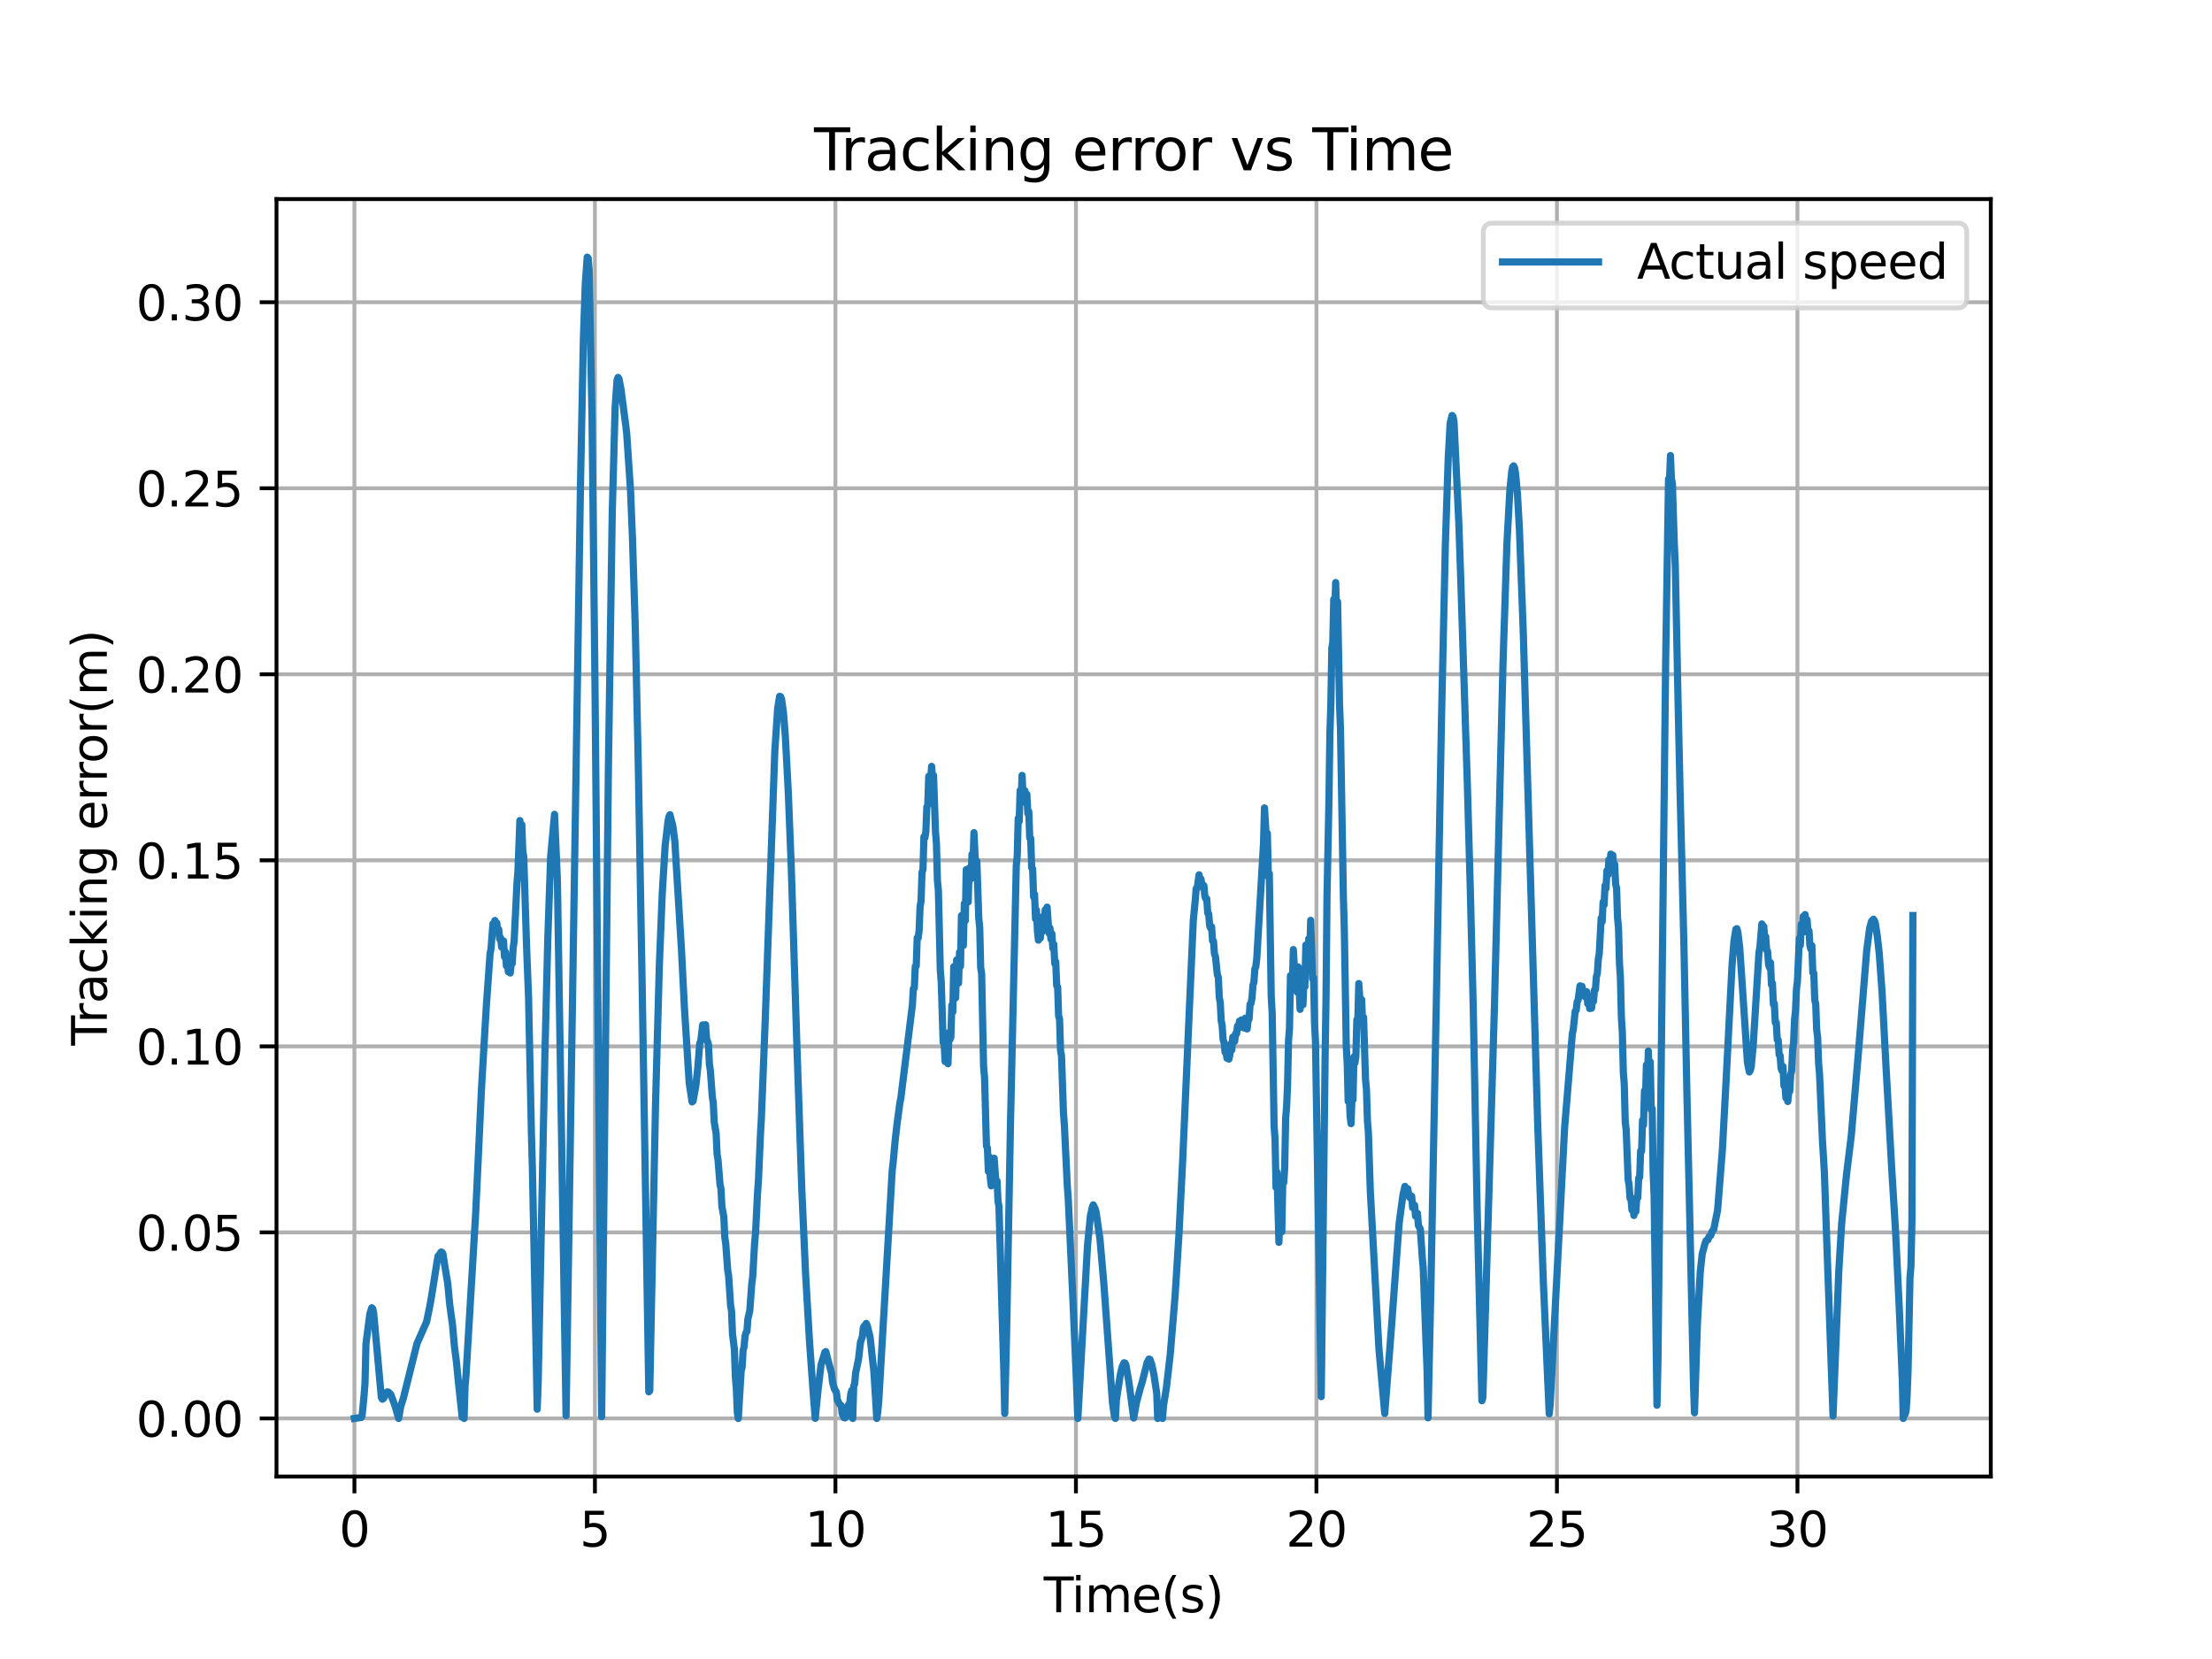 <?xml version="1.0" encoding="utf-8" standalone="no"?>
<!DOCTYPE svg PUBLIC "-//W3C//DTD SVG 1.1//EN"
  "http://www.w3.org/Graphics/SVG/1.1/DTD/svg11.dtd">
<svg xmlns:xlink="http://www.w3.org/1999/xlink" width="460.8pt" height="345.6pt" viewBox="0 0 460.8 345.6" xmlns="http://www.w3.org/2000/svg" version="1.1">
 <defs>
  <style type="text/css">*{stroke-linejoin: round; stroke-linecap: butt}</style>
 </defs>
 <g id="figure_1">
  <g id="patch_1">
   <path d="M 0 345.6 
L 460.8 345.6 
L 460.8 0 
L 0 0 
z
" style="fill: #ffffff"/>
  </g>
  <g id="axes_1">
   <g id="patch_2">
    <path d="M 57.6 307.584 
L 414.72 307.584 
L 414.72 41.472 
L 57.6 41.472 
z
" style="fill: #ffffff"/>
   </g>
   <g id="matplotlib.axis_1">
    <g id="xtick_1">
     <g id="line2d_1">
      <path d="M 73.833 307.584 
L 73.833 41.472 
" clip-path="url(#pf75ee07500)" style="fill: none; stroke: #b0b0b0; stroke-width: 0.8; stroke-linecap: square"/>
     </g>
     <g id="line2d_2">
      <defs>
       <path id="m821bf480bc" d="M 0 0 
L 0 3.5 
" style="stroke: #000000; stroke-width: 0.8"/>
      </defs>
      <g>
       <use xlink:href="#m821bf480bc" x="73.833" y="307.584" style="stroke: #000000; stroke-width: 0.8"/>
      </g>
     </g>
     <g id="text_1">
      <!-- 0 -->
      <g transform="translate(70.651 322.182) scale(0.1 -0.1)">
       <defs>
        <path id="DejaVuSans-30" d="M 2034 4250 
Q 1547 4250 1301 3770 
Q 1056 3291 1056 2328 
Q 1056 1369 1301 889 
Q 1547 409 2034 409 
Q 2525 409 2770 889 
Q 3016 1369 3016 2328 
Q 3016 3291 2770 3770 
Q 2525 4250 2034 4250 
z
M 2034 4750 
Q 2819 4750 3233 4129 
Q 3647 3509 3647 2328 
Q 3647 1150 3233 529 
Q 2819 -91 2034 -91 
Q 1250 -91 836 529 
Q 422 1150 422 2328 
Q 422 3509 836 4129 
Q 1250 4750 2034 4750 
z
" transform="scale(0.016)"/>
       </defs>
       <use xlink:href="#DejaVuSans-30"/>
      </g>
     </g>
    </g>
    <g id="xtick_2">
     <g id="line2d_3">
      <path d="M 123.934 307.584 
L 123.934 41.472 
" clip-path="url(#pf75ee07500)" style="fill: none; stroke: #b0b0b0; stroke-width: 0.8; stroke-linecap: square"/>
     </g>
     <g id="line2d_4">
      <g>
       <use xlink:href="#m821bf480bc" x="123.934" y="307.584" style="stroke: #000000; stroke-width: 0.8"/>
      </g>
     </g>
     <g id="text_2">
      <!-- 5 -->
      <g transform="translate(120.752 322.182) scale(0.1 -0.1)">
       <defs>
        <path id="DejaVuSans-35" d="M 691 4666 
L 3169 4666 
L 3169 4134 
L 1269 4134 
L 1269 2991 
Q 1406 3038 1543 3061 
Q 1681 3084 1819 3084 
Q 2600 3084 3056 2656 
Q 3513 2228 3513 1497 
Q 3513 744 3044 326 
Q 2575 -91 1722 -91 
Q 1428 -91 1123 -41 
Q 819 9 494 109 
L 494 744 
Q 775 591 1075 516 
Q 1375 441 1709 441 
Q 2250 441 2565 725 
Q 2881 1009 2881 1497 
Q 2881 1984 2565 2268 
Q 2250 2553 1709 2553 
Q 1456 2553 1204 2497 
Q 953 2441 691 2322 
L 691 4666 
z
" transform="scale(0.016)"/>
       </defs>
       <use xlink:href="#DejaVuSans-35"/>
      </g>
     </g>
    </g>
    <g id="xtick_3">
     <g id="line2d_5">
      <path d="M 174.035 307.584 
L 174.035 41.472 
" clip-path="url(#pf75ee07500)" style="fill: none; stroke: #b0b0b0; stroke-width: 0.8; stroke-linecap: square"/>
     </g>
     <g id="line2d_6">
      <g>
       <use xlink:href="#m821bf480bc" x="174.035" y="307.584" style="stroke: #000000; stroke-width: 0.8"/>
      </g>
     </g>
     <g id="text_3">
      <!-- 10 -->
      <g transform="translate(167.672 322.182) scale(0.1 -0.1)">
       <defs>
        <path id="DejaVuSans-31" d="M 794 531 
L 1825 531 
L 1825 4091 
L 703 3866 
L 703 4441 
L 1819 4666 
L 2450 4666 
L 2450 531 
L 3481 531 
L 3481 0 
L 794 0 
L 794 531 
z
" transform="scale(0.016)"/>
       </defs>
       <use xlink:href="#DejaVuSans-31"/>
       <use xlink:href="#DejaVuSans-30" x="63.623"/>
      </g>
     </g>
    </g>
    <g id="xtick_4">
     <g id="line2d_7">
      <path d="M 224.136 307.584 
L 224.136 41.472 
" clip-path="url(#pf75ee07500)" style="fill: none; stroke: #b0b0b0; stroke-width: 0.8; stroke-linecap: square"/>
     </g>
     <g id="line2d_8">
      <g>
       <use xlink:href="#m821bf480bc" x="224.136" y="307.584" style="stroke: #000000; stroke-width: 0.8"/>
      </g>
     </g>
     <g id="text_4">
      <!-- 15 -->
      <g transform="translate(217.773 322.182) scale(0.1 -0.1)">
       <use xlink:href="#DejaVuSans-31"/>
       <use xlink:href="#DejaVuSans-35" x="63.623"/>
      </g>
     </g>
    </g>
    <g id="xtick_5">
     <g id="line2d_9">
      <path d="M 274.237 307.584 
L 274.237 41.472 
" clip-path="url(#pf75ee07500)" style="fill: none; stroke: #b0b0b0; stroke-width: 0.8; stroke-linecap: square"/>
     </g>
     <g id="line2d_10">
      <g>
       <use xlink:href="#m821bf480bc" x="274.237" y="307.584" style="stroke: #000000; stroke-width: 0.8"/>
      </g>
     </g>
     <g id="text_5">
      <!-- 20 -->
      <g transform="translate(267.874 322.182) scale(0.1 -0.1)">
       <defs>
        <path id="DejaVuSans-32" d="M 1228 531 
L 3431 531 
L 3431 0 
L 469 0 
L 469 531 
Q 828 903 1448 1529 
Q 2069 2156 2228 2338 
Q 2531 2678 2651 2914 
Q 2772 3150 2772 3378 
Q 2772 3750 2511 3984 
Q 2250 4219 1831 4219 
Q 1534 4219 1204 4116 
Q 875 4013 500 3803 
L 500 4441 
Q 881 4594 1212 4672 
Q 1544 4750 1819 4750 
Q 2544 4750 2975 4387 
Q 3406 4025 3406 3419 
Q 3406 3131 3298 2873 
Q 3191 2616 2906 2266 
Q 2828 2175 2409 1742 
Q 1991 1309 1228 531 
z
" transform="scale(0.016)"/>
       </defs>
       <use xlink:href="#DejaVuSans-32"/>
       <use xlink:href="#DejaVuSans-30" x="63.623"/>
      </g>
     </g>
    </g>
    <g id="xtick_6">
     <g id="line2d_11">
      <path d="M 324.338 307.584 
L 324.338 41.472 
" clip-path="url(#pf75ee07500)" style="fill: none; stroke: #b0b0b0; stroke-width: 0.8; stroke-linecap: square"/>
     </g>
     <g id="line2d_12">
      <g>
       <use xlink:href="#m821bf480bc" x="324.338" y="307.584" style="stroke: #000000; stroke-width: 0.8"/>
      </g>
     </g>
     <g id="text_6">
      <!-- 25 -->
      <g transform="translate(317.975 322.182) scale(0.1 -0.1)">
       <use xlink:href="#DejaVuSans-32"/>
       <use xlink:href="#DejaVuSans-35" x="63.623"/>
      </g>
     </g>
    </g>
    <g id="xtick_7">
     <g id="line2d_13">
      <path d="M 374.439 307.584 
L 374.439 41.472 
" clip-path="url(#pf75ee07500)" style="fill: none; stroke: #b0b0b0; stroke-width: 0.8; stroke-linecap: square"/>
     </g>
     <g id="line2d_14">
      <g>
       <use xlink:href="#m821bf480bc" x="374.439" y="307.584" style="stroke: #000000; stroke-width: 0.8"/>
      </g>
     </g>
     <g id="text_7">
      <!-- 30 -->
      <g transform="translate(368.076 322.182) scale(0.1 -0.1)">
       <defs>
        <path id="DejaVuSans-33" d="M 2597 2516 
Q 3050 2419 3304 2112 
Q 3559 1806 3559 1356 
Q 3559 666 3084 287 
Q 2609 -91 1734 -91 
Q 1441 -91 1130 -33 
Q 819 25 488 141 
L 488 750 
Q 750 597 1062 519 
Q 1375 441 1716 441 
Q 2309 441 2620 675 
Q 2931 909 2931 1356 
Q 2931 1769 2642 2001 
Q 2353 2234 1838 2234 
L 1294 2234 
L 1294 2753 
L 1863 2753 
Q 2328 2753 2575 2939 
Q 2822 3125 2822 3475 
Q 2822 3834 2567 4026 
Q 2313 4219 1838 4219 
Q 1578 4219 1281 4162 
Q 984 4106 628 3988 
L 628 4550 
Q 988 4650 1302 4700 
Q 1616 4750 1894 4750 
Q 2613 4750 3031 4423 
Q 3450 4097 3450 3541 
Q 3450 3153 3228 2886 
Q 3006 2619 2597 2516 
z
" transform="scale(0.016)"/>
       </defs>
       <use xlink:href="#DejaVuSans-33"/>
       <use xlink:href="#DejaVuSans-30" x="63.623"/>
      </g>
     </g>
    </g>
    <g id="text_8">
     <!-- Time(s) -->
     <g transform="translate(217.42 335.861) scale(0.1 -0.1)">
      <defs>
       <path id="DejaVuSans-54" d="M -19 4666 
L 3928 4666 
L 3928 4134 
L 2272 4134 
L 2272 0 
L 1638 0 
L 1638 4134 
L -19 4134 
L -19 4666 
z
" transform="scale(0.016)"/>
       <path id="DejaVuSans-69" d="M 603 3500 
L 1178 3500 
L 1178 0 
L 603 0 
L 603 3500 
z
M 603 4863 
L 1178 4863 
L 1178 4134 
L 603 4134 
L 603 4863 
z
" transform="scale(0.016)"/>
       <path id="DejaVuSans-6d" d="M 3328 2828 
Q 3544 3216 3844 3400 
Q 4144 3584 4550 3584 
Q 5097 3584 5394 3201 
Q 5691 2819 5691 2113 
L 5691 0 
L 5113 0 
L 5113 2094 
Q 5113 2597 4934 2840 
Q 4756 3084 4391 3084 
Q 3944 3084 3684 2787 
Q 3425 2491 3425 1978 
L 3425 0 
L 2847 0 
L 2847 2094 
Q 2847 2600 2669 2842 
Q 2491 3084 2119 3084 
Q 1678 3084 1418 2786 
Q 1159 2488 1159 1978 
L 1159 0 
L 581 0 
L 581 3500 
L 1159 3500 
L 1159 2956 
Q 1356 3278 1631 3431 
Q 1906 3584 2284 3584 
Q 2666 3584 2933 3390 
Q 3200 3197 3328 2828 
z
" transform="scale(0.016)"/>
       <path id="DejaVuSans-65" d="M 3597 1894 
L 3597 1613 
L 953 1613 
Q 991 1019 1311 708 
Q 1631 397 2203 397 
Q 2534 397 2845 478 
Q 3156 559 3463 722 
L 3463 178 
Q 3153 47 2828 -22 
Q 2503 -91 2169 -91 
Q 1331 -91 842 396 
Q 353 884 353 1716 
Q 353 2575 817 3079 
Q 1281 3584 2069 3584 
Q 2775 3584 3186 3129 
Q 3597 2675 3597 1894 
z
M 3022 2063 
Q 3016 2534 2758 2815 
Q 2500 3097 2075 3097 
Q 1594 3097 1305 2825 
Q 1016 2553 972 2059 
L 3022 2063 
z
" transform="scale(0.016)"/>
       <path id="DejaVuSans-28" d="M 1984 4856 
Q 1566 4138 1362 3434 
Q 1159 2731 1159 2009 
Q 1159 1288 1364 580 
Q 1569 -128 1984 -844 
L 1484 -844 
Q 1016 -109 783 600 
Q 550 1309 550 2009 
Q 550 2706 781 3412 
Q 1013 4119 1484 4856 
L 1984 4856 
z
" transform="scale(0.016)"/>
       <path id="DejaVuSans-73" d="M 2834 3397 
L 2834 2853 
Q 2591 2978 2328 3040 
Q 2066 3103 1784 3103 
Q 1356 3103 1142 2972 
Q 928 2841 928 2578 
Q 928 2378 1081 2264 
Q 1234 2150 1697 2047 
L 1894 2003 
Q 2506 1872 2764 1633 
Q 3022 1394 3022 966 
Q 3022 478 2636 193 
Q 2250 -91 1575 -91 
Q 1294 -91 989 -36 
Q 684 19 347 128 
L 347 722 
Q 666 556 975 473 
Q 1284 391 1588 391 
Q 1994 391 2212 530 
Q 2431 669 2431 922 
Q 2431 1156 2273 1281 
Q 2116 1406 1581 1522 
L 1381 1569 
Q 847 1681 609 1914 
Q 372 2147 372 2553 
Q 372 3047 722 3315 
Q 1072 3584 1716 3584 
Q 2034 3584 2315 3537 
Q 2597 3491 2834 3397 
z
" transform="scale(0.016)"/>
       <path id="DejaVuSans-29" d="M 513 4856 
L 1013 4856 
Q 1481 4119 1714 3412 
Q 1947 2706 1947 2009 
Q 1947 1309 1714 600 
Q 1481 -109 1013 -844 
L 513 -844 
Q 928 -128 1133 580 
Q 1338 1288 1338 2009 
Q 1338 2731 1133 3434 
Q 928 4138 513 4856 
z
" transform="scale(0.016)"/>
      </defs>
      <use xlink:href="#DejaVuSans-54"/>
      <use xlink:href="#DejaVuSans-69" x="57.959"/>
      <use xlink:href="#DejaVuSans-6d" x="85.742"/>
      <use xlink:href="#DejaVuSans-65" x="183.154"/>
      <use xlink:href="#DejaVuSans-28" x="244.678"/>
      <use xlink:href="#DejaVuSans-73" x="283.691"/>
      <use xlink:href="#DejaVuSans-29" x="335.791"/>
     </g>
    </g>
   </g>
   <g id="matplotlib.axis_2">
    <g id="ytick_1">
     <g id="line2d_15">
      <path d="M 57.6 295.488 
L 414.72 295.488 
" clip-path="url(#pf75ee07500)" style="fill: none; stroke: #b0b0b0; stroke-width: 0.8; stroke-linecap: square"/>
     </g>
     <g id="line2d_16">
      <defs>
       <path id="m51f15d7345" d="M 0 0 
L -3.5 0 
" style="stroke: #000000; stroke-width: 0.8"/>
      </defs>
      <g>
       <use xlink:href="#m51f15d7345" x="57.6" y="295.488" style="stroke: #000000; stroke-width: 0.8"/>
      </g>
     </g>
     <g id="text_9">
      <!-- 0.00 -->
      <g transform="translate(28.334 299.287) scale(0.1 -0.1)">
       <defs>
        <path id="DejaVuSans-2e" d="M 684 794 
L 1344 794 
L 1344 0 
L 684 0 
L 684 794 
z
" transform="scale(0.016)"/>
       </defs>
       <use xlink:href="#DejaVuSans-30"/>
       <use xlink:href="#DejaVuSans-2e" x="63.623"/>
       <use xlink:href="#DejaVuSans-30" x="95.41"/>
       <use xlink:href="#DejaVuSans-30" x="159.033"/>
      </g>
     </g>
    </g>
    <g id="ytick_2">
     <g id="line2d_17">
      <path d="M 57.6 256.732 
L 414.72 256.732 
" clip-path="url(#pf75ee07500)" style="fill: none; stroke: #b0b0b0; stroke-width: 0.8; stroke-linecap: square"/>
     </g>
     <g id="line2d_18">
      <g>
       <use xlink:href="#m51f15d7345" x="57.6" y="256.732" style="stroke: #000000; stroke-width: 0.8"/>
      </g>
     </g>
     <g id="text_10">
      <!-- 0.05 -->
      <g transform="translate(28.334 260.532) scale(0.1 -0.1)">
       <use xlink:href="#DejaVuSans-30"/>
       <use xlink:href="#DejaVuSans-2e" x="63.623"/>
       <use xlink:href="#DejaVuSans-30" x="95.41"/>
       <use xlink:href="#DejaVuSans-35" x="159.033"/>
      </g>
     </g>
    </g>
    <g id="ytick_3">
     <g id="line2d_19">
      <path d="M 57.6 217.977 
L 414.72 217.977 
" clip-path="url(#pf75ee07500)" style="fill: none; stroke: #b0b0b0; stroke-width: 0.8; stroke-linecap: square"/>
     </g>
     <g id="line2d_20">
      <g>
       <use xlink:href="#m51f15d7345" x="57.6" y="217.977" style="stroke: #000000; stroke-width: 0.8"/>
      </g>
     </g>
     <g id="text_11">
      <!-- 0.10 -->
      <g transform="translate(28.334 221.776) scale(0.1 -0.1)">
       <use xlink:href="#DejaVuSans-30"/>
       <use xlink:href="#DejaVuSans-2e" x="63.623"/>
       <use xlink:href="#DejaVuSans-31" x="95.41"/>
       <use xlink:href="#DejaVuSans-30" x="159.033"/>
      </g>
     </g>
    </g>
    <g id="ytick_4">
     <g id="line2d_21">
      <path d="M 57.6 179.221 
L 414.72 179.221 
" clip-path="url(#pf75ee07500)" style="fill: none; stroke: #b0b0b0; stroke-width: 0.8; stroke-linecap: square"/>
     </g>
     <g id="line2d_22">
      <g>
       <use xlink:href="#m51f15d7345" x="57.6" y="179.221" style="stroke: #000000; stroke-width: 0.8"/>
      </g>
     </g>
     <g id="text_12">
      <!-- 0.15 -->
      <g transform="translate(28.334 183.02) scale(0.1 -0.1)">
       <use xlink:href="#DejaVuSans-30"/>
       <use xlink:href="#DejaVuSans-2e" x="63.623"/>
       <use xlink:href="#DejaVuSans-31" x="95.41"/>
       <use xlink:href="#DejaVuSans-35" x="159.033"/>
      </g>
     </g>
    </g>
    <g id="ytick_5">
     <g id="line2d_23">
      <path d="M 57.6 140.465 
L 414.72 140.465 
" clip-path="url(#pf75ee07500)" style="fill: none; stroke: #b0b0b0; stroke-width: 0.8; stroke-linecap: square"/>
     </g>
     <g id="line2d_24">
      <g>
       <use xlink:href="#m51f15d7345" x="57.6" y="140.465" style="stroke: #000000; stroke-width: 0.8"/>
      </g>
     </g>
     <g id="text_13">
      <!-- 0.20 -->
      <g transform="translate(28.334 144.264) scale(0.1 -0.1)">
       <use xlink:href="#DejaVuSans-30"/>
       <use xlink:href="#DejaVuSans-2e" x="63.623"/>
       <use xlink:href="#DejaVuSans-32" x="95.41"/>
       <use xlink:href="#DejaVuSans-30" x="159.033"/>
      </g>
     </g>
    </g>
    <g id="ytick_6">
     <g id="line2d_25">
      <path d="M 57.6 101.71 
L 414.72 101.71 
" clip-path="url(#pf75ee07500)" style="fill: none; stroke: #b0b0b0; stroke-width: 0.8; stroke-linecap: square"/>
     </g>
     <g id="line2d_26">
      <g>
       <use xlink:href="#m51f15d7345" x="57.6" y="101.71" style="stroke: #000000; stroke-width: 0.8"/>
      </g>
     </g>
     <g id="text_14">
      <!-- 0.25 -->
      <g transform="translate(28.334 105.509) scale(0.1 -0.1)">
       <use xlink:href="#DejaVuSans-30"/>
       <use xlink:href="#DejaVuSans-2e" x="63.623"/>
       <use xlink:href="#DejaVuSans-32" x="95.41"/>
       <use xlink:href="#DejaVuSans-35" x="159.033"/>
      </g>
     </g>
    </g>
    <g id="ytick_7">
     <g id="line2d_27">
      <path d="M 57.6 62.954 
L 414.72 62.954 
" clip-path="url(#pf75ee07500)" style="fill: none; stroke: #b0b0b0; stroke-width: 0.8; stroke-linecap: square"/>
     </g>
     <g id="line2d_28">
      <g>
       <use xlink:href="#m51f15d7345" x="57.6" y="62.954" style="stroke: #000000; stroke-width: 0.8"/>
      </g>
     </g>
     <g id="text_15">
      <!-- 0.30 -->
      <g transform="translate(28.334 66.753) scale(0.1 -0.1)">
       <use xlink:href="#DejaVuSans-30"/>
       <use xlink:href="#DejaVuSans-2e" x="63.623"/>
       <use xlink:href="#DejaVuSans-33" x="95.41"/>
       <use xlink:href="#DejaVuSans-30" x="159.033"/>
      </g>
     </g>
    </g>
    <g id="text_16">
     <!-- Tracking error(m) -->
     <g transform="translate(22.255 217.804) rotate(-90) scale(0.1 -0.1)">
      <defs>
       <path id="DejaVuSans-72" d="M 2631 2963 
Q 2534 3019 2420 3045 
Q 2306 3072 2169 3072 
Q 1681 3072 1420 2755 
Q 1159 2438 1159 1844 
L 1159 0 
L 581 0 
L 581 3500 
L 1159 3500 
L 1159 2956 
Q 1341 3275 1631 3429 
Q 1922 3584 2338 3584 
Q 2397 3584 2469 3576 
Q 2541 3569 2628 3553 
L 2631 2963 
z
" transform="scale(0.016)"/>
       <path id="DejaVuSans-61" d="M 2194 1759 
Q 1497 1759 1228 1600 
Q 959 1441 959 1056 
Q 959 750 1161 570 
Q 1363 391 1709 391 
Q 2188 391 2477 730 
Q 2766 1069 2766 1631 
L 2766 1759 
L 2194 1759 
z
M 3341 1997 
L 3341 0 
L 2766 0 
L 2766 531 
Q 2569 213 2275 61 
Q 1981 -91 1556 -91 
Q 1019 -91 701 211 
Q 384 513 384 1019 
Q 384 1609 779 1909 
Q 1175 2209 1959 2209 
L 2766 2209 
L 2766 2266 
Q 2766 2663 2505 2880 
Q 2244 3097 1772 3097 
Q 1472 3097 1187 3025 
Q 903 2953 641 2809 
L 641 3341 
Q 956 3463 1253 3523 
Q 1550 3584 1831 3584 
Q 2591 3584 2966 3190 
Q 3341 2797 3341 1997 
z
" transform="scale(0.016)"/>
       <path id="DejaVuSans-63" d="M 3122 3366 
L 3122 2828 
Q 2878 2963 2633 3030 
Q 2388 3097 2138 3097 
Q 1578 3097 1268 2742 
Q 959 2388 959 1747 
Q 959 1106 1268 751 
Q 1578 397 2138 397 
Q 2388 397 2633 464 
Q 2878 531 3122 666 
L 3122 134 
Q 2881 22 2623 -34 
Q 2366 -91 2075 -91 
Q 1284 -91 818 406 
Q 353 903 353 1747 
Q 353 2603 823 3093 
Q 1294 3584 2113 3584 
Q 2378 3584 2631 3529 
Q 2884 3475 3122 3366 
z
" transform="scale(0.016)"/>
       <path id="DejaVuSans-6b" d="M 581 4863 
L 1159 4863 
L 1159 1991 
L 2875 3500 
L 3609 3500 
L 1753 1863 
L 3688 0 
L 2938 0 
L 1159 1709 
L 1159 0 
L 581 0 
L 581 4863 
z
" transform="scale(0.016)"/>
       <path id="DejaVuSans-6e" d="M 3513 2113 
L 3513 0 
L 2938 0 
L 2938 2094 
Q 2938 2591 2744 2837 
Q 2550 3084 2163 3084 
Q 1697 3084 1428 2787 
Q 1159 2491 1159 1978 
L 1159 0 
L 581 0 
L 581 3500 
L 1159 3500 
L 1159 2956 
Q 1366 3272 1645 3428 
Q 1925 3584 2291 3584 
Q 2894 3584 3203 3211 
Q 3513 2838 3513 2113 
z
" transform="scale(0.016)"/>
       <path id="DejaVuSans-67" d="M 2906 1791 
Q 2906 2416 2648 2759 
Q 2391 3103 1925 3103 
Q 1463 3103 1205 2759 
Q 947 2416 947 1791 
Q 947 1169 1205 825 
Q 1463 481 1925 481 
Q 2391 481 2648 825 
Q 2906 1169 2906 1791 
z
M 3481 434 
Q 3481 -459 3084 -895 
Q 2688 -1331 1869 -1331 
Q 1566 -1331 1297 -1286 
Q 1028 -1241 775 -1147 
L 775 -588 
Q 1028 -725 1275 -790 
Q 1522 -856 1778 -856 
Q 2344 -856 2625 -561 
Q 2906 -266 2906 331 
L 2906 616 
Q 2728 306 2450 153 
Q 2172 0 1784 0 
Q 1141 0 747 490 
Q 353 981 353 1791 
Q 353 2603 747 3093 
Q 1141 3584 1784 3584 
Q 2172 3584 2450 3431 
Q 2728 3278 2906 2969 
L 2906 3500 
L 3481 3500 
L 3481 434 
z
" transform="scale(0.016)"/>
       <path id="DejaVuSans-20" transform="scale(0.016)"/>
       <path id="DejaVuSans-6f" d="M 1959 3097 
Q 1497 3097 1228 2736 
Q 959 2375 959 1747 
Q 959 1119 1226 758 
Q 1494 397 1959 397 
Q 2419 397 2687 759 
Q 2956 1122 2956 1747 
Q 2956 2369 2687 2733 
Q 2419 3097 1959 3097 
z
M 1959 3584 
Q 2709 3584 3137 3096 
Q 3566 2609 3566 1747 
Q 3566 888 3137 398 
Q 2709 -91 1959 -91 
Q 1206 -91 779 398 
Q 353 888 353 1747 
Q 353 2609 779 3096 
Q 1206 3584 1959 3584 
z
" transform="scale(0.016)"/>
      </defs>
      <use xlink:href="#DejaVuSans-54"/>
      <use xlink:href="#DejaVuSans-72" x="46.334"/>
      <use xlink:href="#DejaVuSans-61" x="87.447"/>
      <use xlink:href="#DejaVuSans-63" x="148.727"/>
      <use xlink:href="#DejaVuSans-6b" x="203.707"/>
      <use xlink:href="#DejaVuSans-69" x="261.617"/>
      <use xlink:href="#DejaVuSans-6e" x="289.4"/>
      <use xlink:href="#DejaVuSans-67" x="352.779"/>
      <use xlink:href="#DejaVuSans-20" x="416.256"/>
      <use xlink:href="#DejaVuSans-65" x="448.043"/>
      <use xlink:href="#DejaVuSans-72" x="509.566"/>
      <use xlink:href="#DejaVuSans-72" x="548.93"/>
      <use xlink:href="#DejaVuSans-6f" x="587.793"/>
      <use xlink:href="#DejaVuSans-72" x="648.975"/>
      <use xlink:href="#DejaVuSans-28" x="690.088"/>
      <use xlink:href="#DejaVuSans-6d" x="729.102"/>
      <use xlink:href="#DejaVuSans-29" x="826.514"/>
     </g>
    </g>
   </g>
   <g id="line2d_29">
    <path d="M 73.833 295.488 
L 74.434 295.39 
L 74.434 295.39 
L 75.236 295.296 
L 75.236 295.296 
L 75.436 294.868 
L 75.436 294.868 
L 75.837 290.753 
L 75.837 290.753 
L 76.037 288.14 
L 76.037 288.14 
L 76.238 279.939 
L 76.238 279.939 
L 77.039 273.739 
L 77.039 273.739 
L 77.44 272.438 
L 77.44 272.438 
L 77.64 272.608 
L 77.64 272.608 
L 77.841 273.515 
L 77.841 273.515 
L 79.444 291.139 
L 79.444 291.139 
L 79.644 291.48 
L 79.845 291.369 
L 79.845 291.369 
L 80.045 291.064 
L 80.045 291.064 
L 80.246 290.304 
L 80.246 290.304 
L 80.646 289.969 
L 80.646 289.969 
L 80.847 289.972 
L 81.248 290.31 
L 81.248 290.31 
L 81.448 290.592 
L 81.448 290.592 
L 82.25 292.74 
L 82.25 292.74 
L 83.051 295.488 
L 83.051 295.488 
L 83.452 293.119 
L 83.452 293.119 
L 84.053 291.171 
L 84.053 291.171 
L 86.859 279.905 
L 86.859 279.905 
L 87.26 278.989 
L 87.26 278.989 
L 88.863 275.367 
L 88.863 275.367 
L 89.464 272.468 
L 89.464 272.468 
L 89.865 270.278 
L 89.865 270.278 
L 91.067 262.688 
L 91.067 262.688 
L 91.268 261.644 
L 91.268 261.644 
L 91.468 261.467 
L 91.468 261.467 
L 91.869 260.829 
L 91.869 260.829 
L 92.069 260.86 
L 92.069 260.86 
L 92.27 261.158 
L 92.27 261.158 
L 92.671 263.787 
L 92.671 263.787 
L 93.272 267.357 
L 93.272 267.357 
L 93.673 271.644 
L 93.673 271.644 
L 94.274 276.059 
L 94.274 276.059 
L 94.675 280.571 
L 94.675 280.571 
L 95.076 283.631 
L 95.076 283.631 
L 95.476 287.764 
L 95.476 287.764 
L 96.278 295.219 
L 96.278 295.219 
L 96.478 293.047 
L 96.478 293.047 
L 96.679 295.488 
L 96.679 295.488 
L 96.879 288.704 
L 96.879 288.704 
L 97.08 286.548 
L 97.08 286.548 
L 97.48 279.745 
L 97.48 279.745 
L 97.881 273.026 
L 97.881 273.026 
L 99.084 252.878 
L 99.084 252.878 
L 99.685 240.094 
L 99.685 240.094 
L 100.286 227.09 
L 100.286 227.09 
L 101.288 209.922 
L 101.288 209.922 
L 102.09 198.64 
L 102.09 198.64 
L 102.29 197.653 
L 102.29 197.653 
L 102.691 192.419 
L 102.691 192.419 
L 102.891 193.804 
L 102.891 193.804 
L 103.092 191.755 
L 103.092 191.755 
L 103.292 193.497 
L 103.292 193.497 
L 103.493 192.277 
L 103.493 192.277 
L 103.693 194.262 
L 103.693 194.262 
L 103.893 193.607 
L 103.893 193.607 
L 104.094 195.633 
L 104.094 195.633 
L 104.294 195.387 
L 104.294 195.387 
L 104.495 197.309 
L 104.495 197.309 
L 104.695 197.318 
L 104.695 197.318 
L 104.895 196.017 
L 104.895 196.017 
L 105.096 199.333 
L 105.096 199.333 
L 105.296 198.337 
L 105.296 198.337 
L 105.497 201.241 
L 105.497 201.241 
L 105.697 200.175 
L 105.697 200.175 
L 105.897 202.464 
L 105.897 202.464 
L 106.098 201.221 
L 106.098 201.221 
L 106.298 202.695 
L 106.298 202.695 
L 106.499 200.67 
L 106.499 200.67 
L 106.699 200.738 
L 106.699 200.738 
L 106.899 197.48 
L 106.899 197.48 
L 107.1 196.112 
L 107.1 196.112 
L 107.701 183.904 
L 107.701 183.904 
L 107.901 181.447 
L 107.901 181.447 
L 108.302 170.94 
L 108.302 170.94 
L 108.503 174.228 
L 108.503 174.228 
L 108.703 171.781 
L 108.703 171.781 
L 108.903 177.234 
L 109.104 178.453 
L 109.104 178.453 
L 109.705 197.423 
L 109.705 197.423 
L 110.106 207.736 
L 110.106 207.736 
L 110.707 236.224 
L 110.707 236.224 
L 110.907 243.375 
L 110.907 243.375 
L 111.709 282.734 
L 111.709 282.734 
L 111.909 293.564 
L 111.909 293.564 
L 112.11 288.107 
L 112.11 288.107 
L 113.513 219.63 
L 113.513 219.63 
L 114.114 195.629 
L 114.114 195.629 
L 114.515 184.103 
L 114.515 184.103 
L 114.715 178.447 
L 114.715 178.447 
L 115.517 169.644 
L 115.517 169.644 
L 115.918 178.762 
L 115.918 178.762 
L 116.118 183.603 
L 116.118 183.603 
L 117.922 294.904 
L 117.922 294.904 
L 120.928 100.744 
L 120.928 100.744 
L 121.529 70.724 
L 121.529 70.724 
L 121.93 59.056 
L 121.93 59.056 
L 122.331 53.568 
L 122.331 53.568 
L 122.531 53.785 
L 122.531 53.785 
L 122.731 56.297 
L 122.731 56.297 
L 123.333 87.299 
L 123.333 87.299 
L 123.934 141.367 
L 123.934 141.367 
L 125.337 295.112 
L 125.337 295.112 
L 126.739 160.131 
L 126.739 160.131 
L 127.541 106.879 
L 127.541 106.879 
L 128.142 84.817 
L 128.142 84.817 
L 128.543 79.179 
L 128.543 79.179 
L 128.743 78.628 
L 128.743 78.628 
L 128.944 78.883 
L 128.944 78.883 
L 129.345 80.964 
L 129.345 80.964 
L 130.347 88.532 
L 130.347 88.532 
L 130.547 90.231 
L 131.349 102.123 
L 131.349 102.123 
L 131.749 111.958 
L 131.749 111.958 
L 132.351 131.031 
L 132.351 131.031 
L 132.952 158.632 
L 132.952 158.632 
L 133.754 204.079 
L 133.754 204.079 
L 135.156 289.944 
L 135.156 289.944 
L 135.357 289.71 
L 136.559 230.012 
L 136.559 230.012 
L 137.361 200.848 
L 137.361 200.848 
L 137.962 186.051 
L 137.962 186.051 
L 138.563 176.169 
L 138.563 176.169 
L 139.164 171.064 
L 139.164 171.064 
L 139.365 170.113 
L 139.365 170.113 
L 139.565 169.716 
L 140.166 172.104 
L 140.166 172.104 
L 140.567 175.133 
L 140.567 175.133 
L 141.97 197.945 
L 141.97 197.945 
L 142.571 209.823 
L 142.571 209.823 
L 143.573 225.623 
L 143.573 225.623 
L 143.974 228.229 
L 143.974 228.229 
L 144.175 229.552 
L 144.175 229.552 
L 144.375 229.397 
L 144.375 229.397 
L 144.976 226.041 
L 144.976 226.041 
L 145.377 222.254 
L 145.377 222.254 
L 145.778 217.292 
L 145.778 217.292 
L 145.978 216.885 
L 145.978 216.885 
L 146.379 213.505 
L 146.379 213.505 
L 146.579 214.453 
L 146.579 214.453 
L 146.98 213.459 
L 146.98 213.459 
L 147.181 216.337 
L 147.181 216.337 
L 147.581 217.531 
L 147.581 217.531 
L 147.782 221.747 
L 147.782 221.747 
L 147.982 223.011 
L 147.982 223.011 
L 148.383 228.486 
L 148.383 228.486 
L 148.583 229.664 
L 148.583 229.664 
L 148.784 233.745 
L 148.784 233.745 
L 149.185 236.14 
L 149.185 236.14 
L 149.385 240.487 
L 149.385 240.487 
L 149.585 241.686 
L 149.585 241.686 
L 149.986 246.731 
L 149.986 246.731 
L 150.187 247.598 
L 150.387 251.366 
L 150.387 251.366 
L 150.788 253.487 
L 150.788 253.487 
L 150.988 257.773 
L 150.988 257.773 
L 151.189 259.086 
L 151.189 259.086 
L 151.589 264.556 
L 151.589 264.556 
L 151.79 265.836 
L 151.79 265.836 
L 152.191 271.88 
L 152.191 271.88 
L 152.391 273.09 
L 152.391 273.09 
L 152.592 277.877 
L 152.592 277.877 
L 152.992 281.148 
L 152.992 281.148 
L 153.193 286.907 
L 153.193 286.907 
L 153.393 289.284 
L 153.393 289.284 
L 153.594 294.175 
L 153.594 294.175 
L 153.794 295.488 
L 153.794 295.488 
L 154.395 285.619 
L 154.395 285.619 
L 154.596 284.778 
L 154.596 284.778 
L 154.796 281.376 
L 154.796 281.376 
L 154.996 280.607 
L 154.996 280.607 
L 155.197 278.4 
L 155.197 278.4 
L 155.397 277.608 
L 155.598 277.352 
L 155.598 277.352 
L 155.798 274.751 
L 155.798 274.751 
L 156.199 273.003 
L 156.199 273.003 
L 156.6 267.489 
L 156.6 267.489 
L 156.8 265.991 
L 156.8 265.991 
L 157.201 258.926 
L 157.201 258.926 
L 157.401 256.733 
L 157.401 256.733 
L 157.802 248.626 
L 157.802 248.626 
L 158.002 245.837 
L 158.002 245.837 
L 158.403 236.615 
L 158.403 236.615 
L 158.604 233.042 
L 158.604 233.042 
L 159.405 212.619 
L 159.405 212.619 
L 160.207 190.105 
L 160.207 190.105 
L 161.409 156.45 
L 161.409 156.45 
L 162.011 147.47 
L 162.011 147.47 
L 162.411 145.059 
L 162.411 145.059 
L 162.612 145.121 
L 162.612 145.121 
L 162.812 145.637 
L 162.812 145.637 
L 163.213 148.5 
L 163.213 148.5 
L 163.614 153.642 
L 163.614 153.642 
L 164.215 165.034 
L 164.215 165.034 
L 164.816 180.099 
L 164.816 180.099 
L 166.019 218.193 
L 166.019 218.193 
L 167.021 247.585 
L 167.021 247.585 
L 167.822 265.473 
L 167.822 265.473 
L 168.624 279.306 
L 168.624 279.306 
L 169.425 290.46 
L 169.425 290.46 
L 169.826 295.461 
L 169.826 295.461 
L 170.427 289.449 
L 170.427 289.449 
L 171.029 284.356 
L 171.029 284.356 
L 171.83 281.706 
L 171.83 281.706 
L 172.031 281.558 
L 172.031 281.558 
L 172.432 283.13 
L 172.432 283.13 
L 173.233 286.101 
L 173.233 286.101 
L 173.434 287.973 
L 173.434 287.973 
L 173.834 289.361 
L 173.834 289.361 
L 174.235 290.025 
L 174.235 290.025 
L 174.436 291.64 
L 174.436 291.64 
L 174.836 292.425 
L 174.836 292.425 
L 175.237 292.829 
L 175.237 292.829 
L 175.438 294.497 
L 175.438 294.497 
L 175.838 295.324 
L 175.838 295.324 
L 176.039 295.369 
L 176.239 295.203 
L 176.239 295.203 
L 176.44 293.263 
L 176.44 293.263 
L 177.041 292.141 
L 177.041 292.141 
L 177.241 290.323 
L 177.241 290.323 
L 177.442 289.644 
L 177.442 289.644 
L 177.642 295.488 
L 177.642 295.488 
L 177.842 288.709 
L 178.043 288.317 
L 178.043 288.317 
L 178.243 285.996 
L 178.243 285.996 
L 178.844 283.153 
L 178.844 283.153 
L 179.245 279.685 
L 179.245 279.685 
L 179.646 278.438 
L 179.646 278.438 
L 179.846 276.557 
L 179.846 276.557 
L 180.047 276.219 
L 180.047 276.219 
L 180.247 276.381 
L 180.247 276.381 
L 180.448 275.687 
L 180.448 275.687 
L 180.648 276.08 
L 180.648 276.08 
L 181.249 278.513 
L 181.249 278.513 
L 182.051 285.811 
L 182.051 285.811 
L 182.652 295.488 
L 182.652 295.488 
L 182.853 294.138 
L 182.853 294.138 
L 183.053 292.007 
L 183.053 292.007 
L 185.859 243.92 
L 185.859 243.92 
L 186.059 242.178 
L 186.059 242.178 
L 186.46 237.747 
L 186.46 237.747 
L 186.861 234.235 
L 186.861 234.235 
L 187.462 229.741 
L 187.462 229.741 
L 187.662 228.745 
L 187.662 228.745 
L 190.067 209.367 
L 190.067 209.367 
L 190.267 205.989 
L 190.468 205.839 
L 190.468 205.839 
L 190.668 201.319 
L 190.668 201.319 
L 190.869 201.228 
L 190.869 201.228 
L 191.069 195.365 
L 191.069 195.365 
L 191.269 195.384 
L 191.47 193.816 
L 191.47 193.816 
L 191.67 188.845 
L 191.67 188.845 
L 191.871 187.72 
L 191.871 187.72 
L 192.071 181.773 
L 192.071 181.773 
L 192.272 181.136 
L 192.272 181.136 
L 192.472 174.313 
L 192.472 174.313 
L 192.672 174.556 
L 192.672 174.556 
L 192.873 173.256 
L 193.073 168.127 
L 193.073 168.127 
L 193.274 167.672 
L 193.274 167.672 
L 193.474 161.711 
L 193.474 161.711 
L 193.674 162.586 
L 193.674 162.586 
L 193.875 162.346 
L 193.875 162.346 
L 194.075 159.653 
L 194.075 159.653 
L 194.276 162.558 
L 194.276 162.558 
L 194.476 161.534 
L 194.476 161.534 
L 194.877 173.194 
L 194.877 173.194 
L 195.077 175.745 
L 195.077 175.745 
L 195.278 183.365 
L 195.278 183.365 
L 195.478 185.407 
L 195.478 185.407 
L 195.879 201.977 
L 195.879 201.977 
L 196.079 204.666 
L 196.079 204.666 
L 196.48 217.139 
L 196.48 217.139 
L 196.68 217.315 
L 196.68 217.315 
L 196.881 221.121 
L 196.881 221.121 
L 197.081 217.219 
L 197.081 217.219 
L 197.282 220.619 
L 197.282 220.619 
L 197.482 221.602 
L 197.482 221.602 
L 197.682 215.127 
L 197.682 215.127 
L 197.883 216.56 
L 197.883 216.56 
L 198.083 216.042 
L 198.083 216.042 
L 198.284 209.366 
L 198.284 209.366 
L 198.484 210.794 
L 198.484 210.794 
L 198.684 201.384 
L 198.684 201.384 
L 198.885 205.879 
L 198.885 205.879 
L 199.085 207.865 
L 199.085 207.865 
L 199.286 199.973 
L 199.286 199.973 
L 199.486 203.701 
L 199.486 203.701 
L 199.686 204.785 
L 199.686 204.785 
L 199.887 198.359 
L 199.887 198.359 
L 200.087 201.302 
L 200.087 201.302 
L 200.288 190.743 
L 200.288 190.743 
L 200.488 195.522 
L 200.488 195.522 
L 200.688 196.955 
L 200.688 196.955 
L 200.889 188.234 
L 200.889 188.234 
L 201.089 191.798 
L 201.089 191.798 
L 201.29 181.153 
L 201.29 181.153 
L 201.49 186.057 
L 201.49 186.057 
L 201.691 187.888 
L 201.691 187.888 
L 201.891 180.839 
L 201.891 180.839 
L 202.091 183.179 
L 202.091 183.179 
L 202.292 183.065 
L 202.292 183.065 
L 202.492 177.947 
L 202.492 177.947 
L 202.693 179.708 
L 202.693 179.708 
L 202.893 173.458 
L 202.893 173.458 
L 203.294 181.625 
L 203.294 181.625 
L 203.494 179.385 
L 203.494 179.385 
L 203.895 191.309 
L 203.895 191.309 
L 204.095 193.288 
L 204.095 193.288 
L 204.296 201.555 
L 204.296 201.555 
L 204.496 202.843 
L 204.496 202.843 
L 204.897 222.216 
L 204.897 222.216 
L 205.097 224.395 
L 205.097 224.395 
L 205.498 238.718 
L 205.498 238.718 
L 205.699 239.153 
L 205.699 239.153 
L 205.899 244.048 
L 205.899 244.048 
L 206.099 240.993 
L 206.099 240.993 
L 206.3 245.362 
L 206.3 245.362 
L 206.5 247.04 
L 206.5 247.04 
L 206.701 243.431 
L 206.701 243.431 
L 206.901 245.532 
L 206.901 245.532 
L 207.101 241.288 
L 207.101 241.288 
L 207.502 246.778 
L 207.502 246.778 
L 207.703 246.016 
L 207.703 246.016 
L 207.903 250.213 
L 207.903 250.213 
L 208.103 251.333 
L 208.103 251.333 
L 209.105 285.453 
L 209.105 285.453 
L 209.306 294.461 
L 209.306 294.461 
L 209.707 277.05 
L 209.707 277.05 
L 210.508 233.79 
L 210.508 233.79 
L 211.711 180.281 
L 211.711 180.281 
L 211.911 178.247 
L 211.911 178.247 
L 212.112 170.47 
L 212.112 170.47 
L 212.312 171.112 
L 212.312 171.112 
L 212.512 164.681 
L 212.512 164.681 
L 212.713 167.26 
L 212.713 167.26 
L 212.913 161.528 
L 212.913 161.528 
L 213.114 165.367 
L 213.114 165.367 
L 213.314 166.638 
L 213.314 166.638 
L 213.514 164.731 
L 213.514 164.731 
L 213.715 166.869 
L 213.715 166.869 
L 213.915 165.45 
L 213.915 165.45 
L 214.116 169.481 
L 214.116 169.481 
L 214.316 169.059 
L 214.316 169.059 
L 214.516 174.575 
L 214.516 174.575 
L 214.717 174.675 
L 214.717 174.675 
L 214.917 180.777 
L 214.917 180.777 
L 215.118 181.003 
L 215.118 181.003 
L 215.318 186.829 
L 215.318 186.829 
L 215.518 186.312 
L 215.518 186.312 
L 215.719 191.429 
L 215.719 191.429 
L 215.919 189.62 
L 215.919 189.62 
L 216.12 193.967 
L 216.12 193.967 
L 216.32 195.853 
L 216.32 195.853 
L 216.52 194.11 
L 216.52 194.11 
L 216.721 195.436 
L 216.721 195.436 
L 216.921 192.651 
L 216.921 192.651 
L 217.122 194.092 
L 217.122 194.092 
L 217.322 190.876 
L 217.322 190.876 
L 217.522 192.895 
L 217.522 192.895 
L 217.723 189.545 
L 217.723 189.545 
L 217.923 192.455 
L 217.923 192.455 
L 218.124 188.969 
L 218.124 188.969 
L 218.524 194.389 
L 218.524 194.389 
L 218.725 193.341 
L 218.725 193.341 
L 218.925 195.649 
L 218.925 195.649 
L 219.126 194.5 
L 219.126 194.5 
L 219.326 197.542 
L 219.326 197.542 
L 219.526 196.72 
L 219.526 196.72 
L 219.727 200.734 
L 219.727 200.734 
L 219.927 200.335 
L 220.128 205.362 
L 220.128 205.362 
L 220.328 205.608 
L 220.328 205.608 
L 220.528 211.656 
L 220.528 211.656 
L 220.729 212.312 
L 220.729 212.312 
L 220.929 218.921 
L 220.929 218.921 
L 221.13 219.888 
L 221.13 219.888 
L 221.531 231.69 
L 221.531 231.69 
L 221.731 234.417 
L 221.731 234.417 
L 222.332 246.933 
L 222.332 246.933 
L 222.533 249.651 
L 222.533 249.651 
L 223.134 262.653 
L 223.134 262.653 
L 223.535 271.442 
L 223.535 271.442 
L 224.136 285.233 
L 224.136 285.233 
L 224.537 295.488 
L 224.537 295.488 
L 226.541 259.563 
L 226.541 259.563 
L 227.142 253.352 
L 227.142 253.352 
L 227.543 251.472 
L 227.543 251.472 
L 227.743 250.994 
L 227.743 250.994 
L 228.144 251.83 
L 228.144 251.83 
L 228.344 252.554 
L 228.344 252.554 
L 229.146 258.141 
L 229.146 258.141 
L 229.947 267.349 
L 229.947 267.349 
L 231.751 292.219 
L 231.751 292.219 
L 232.152 295.027 
L 232.152 295.027 
L 232.352 295.488 
L 232.352 295.488 
L 232.553 291.748 
L 232.553 291.748 
L 233.354 286.491 
L 233.354 286.491 
L 233.755 284.757 
L 233.755 284.757 
L 234.156 283.892 
L 234.156 283.892 
L 234.356 283.943 
L 234.356 283.943 
L 234.557 284.401 
L 234.557 284.401 
L 235.158 287.826 
L 235.158 287.826 
L 236.16 295.403 
L 236.16 295.403 
L 236.761 292.106 
L 236.761 292.106 
L 237.563 289.143 
L 237.563 289.143 
L 237.964 287.832 
L 237.964 287.832 
L 238.966 283.839 
L 238.966 283.839 
L 239.366 283.116 
L 239.366 283.116 
L 239.567 283.199 
L 239.567 283.199 
L 239.968 284.391 
L 239.968 284.391 
L 240.368 286.284 
L 240.368 286.284 
L 240.97 290.269 
L 240.97 290.269 
L 241.17 295.488 
L 241.17 295.488 
L 241.371 292.711 
L 241.371 292.711 
L 241.771 294.949 
L 241.771 294.949 
L 241.972 294.971 
L 241.972 294.971 
L 242.172 295.488 
L 242.172 295.488 
L 242.373 292.867 
L 242.373 292.867 
L 242.974 289.139 
L 242.974 289.139 
L 243.775 282.223 
L 243.775 282.223 
L 244.777 270.173 
L 244.777 270.173 
L 245.579 257.546 
L 245.579 257.546 
L 246.381 241.57 
L 246.381 241.57 
L 248.585 191.712 
L 248.585 191.712 
L 248.986 187.612 
L 248.986 187.612 
L 249.186 185.102 
L 249.186 185.102 
L 249.387 185.088 
L 249.787 182.24 
L 249.787 182.24 
L 249.988 183.672 
L 249.988 183.672 
L 250.188 183.128 
L 250.188 183.128 
L 250.389 184.478 
L 250.389 184.478 
L 250.589 184.719 
L 250.589 184.719 
L 250.789 184.49 
L 250.789 184.49 
L 250.99 186.702 
L 250.99 186.702 
L 251.19 187.253 
L 251.19 187.253 
L 251.391 187.222 
L 251.391 187.222 
L 251.591 190.218 
L 251.591 190.218 
L 251.792 190.411 
L 251.792 190.411 
L 251.992 192.84 
L 251.992 192.84 
L 252.192 193.356 
L 252.192 193.356 
L 252.393 193.06 
L 252.393 193.06 
L 252.593 195.986 
L 252.593 195.986 
L 252.794 196.063 
L 252.794 196.063 
L 252.994 198.703 
L 252.994 198.703 
L 253.194 199.223 
L 253.194 199.223 
L 253.595 203.049 
L 253.595 203.049 
L 253.796 203.557 
L 253.796 203.557 
L 253.996 207.751 
L 253.996 207.751 
L 254.196 208.85 
L 254.196 208.85 
L 254.397 212.602 
L 254.397 212.602 
L 254.597 213.645 
L 254.597 213.645 
L 254.798 216.612 
L 254.798 216.612 
L 254.998 217.158 
L 254.998 217.158 
L 255.198 219.18 
L 255.198 219.18 
L 255.399 219.208 
L 255.399 219.208 
L 255.599 220.446 
L 255.599 220.446 
L 255.8 219.923 
L 255.8 219.923 
L 256 220.633 
L 256 220.633 
L 256.2 219.796 
L 256.2 219.796 
L 256.401 217.484 
L 256.401 217.484 
L 256.601 218.746 
L 256.601 218.746 
L 256.802 216.056 
L 256.802 216.056 
L 257.002 217.074 
L 257.002 217.074 
L 257.202 216.936 
L 257.202 216.936 
L 257.403 215.305 
L 257.403 215.305 
L 257.603 215.338 
L 257.603 215.338 
L 257.804 213.72 
L 257.804 213.72 
L 258.004 214.159 
L 258.004 214.159 
L 258.204 212.715 
L 258.204 212.715 
L 258.405 213.739 
L 258.405 213.739 
L 258.605 212.463 
L 258.605 212.463 
L 258.806 213.964 
L 258.806 213.964 
L 259.006 212.528 
L 259.006 212.528 
L 259.206 214.162 
L 259.206 214.162 
L 259.407 212.11 
L 259.407 212.11 
L 259.607 213.801 
L 259.607 213.801 
L 259.808 214.347 
L 259.808 214.347 
L 260.008 212.447 
L 260.008 212.447 
L 260.208 212.293 
L 260.208 212.293 
L 260.409 209.229 
L 260.409 209.229 
L 260.609 209.012 
L 260.609 209.012 
L 260.81 207.936 
L 260.81 207.936 
L 261.01 205.281 
L 261.01 205.281 
L 261.211 204.565 
L 261.211 204.565 
L 261.411 201.82 
L 261.411 201.82 
L 261.611 201.39 
L 261.611 201.39 
L 261.812 199.639 
L 261.812 199.639 
L 263.215 175.689 
L 263.215 175.689 
L 263.415 168.303 
L 263.415 168.303 
L 263.816 174.831 
L 263.816 174.831 
L 264.016 173.597 
L 264.016 173.597 
L 264.217 182.647 
L 264.217 182.647 
L 264.417 181.976 
L 264.417 181.976 
L 264.818 207.55 
L 264.818 207.55 
L 265.018 211.116 
L 265.018 211.116 
L 265.419 234.647 
L 265.419 234.647 
L 265.619 237.334 
L 265.619 237.334 
L 265.82 247.367 
L 265.82 247.367 
L 266.02 244.184 
L 266.02 244.184 
L 266.421 258.807 
L 266.421 258.807 
L 266.621 251.923 
L 266.621 251.923 
L 266.822 256.309 
L 266.822 256.309 
L 267.022 256.608 
L 267.022 256.608 
L 267.223 246.123 
L 267.423 246.369 
L 267.423 246.369 
L 267.623 243.375 
L 267.623 243.375 
L 267.824 232.977 
L 267.824 232.977 
L 268.024 230.53 
L 268.024 230.53 
L 268.225 225.887 
L 268.225 225.887 
L 268.425 216.81 
L 268.425 216.81 
L 268.625 214.227 
L 268.625 214.227 
L 268.826 203.249 
L 268.826 203.249 
L 269.026 204.659 
L 269.026 204.659 
L 269.227 204.886 
L 269.427 197.813 
L 269.427 197.813 
L 269.828 204.628 
L 269.828 204.628 
L 270.028 201.923 
L 270.028 201.923 
L 270.229 206.671 
L 270.229 206.671 
L 270.429 201.43 
L 270.429 201.43 
L 270.83 210.27 
L 270.83 210.27 
L 271.03 204.933 
L 271.03 204.933 
L 271.231 208.485 
L 271.431 209.312 
L 271.431 209.312 
L 271.632 203.796 
L 271.632 203.796 
L 271.832 205.569 
L 272.032 196.87 
L 272.032 196.87 
L 272.233 200.85 
L 272.233 200.85 
L 272.433 202.169 
L 272.433 202.169 
L 272.634 195.546 
L 272.834 199.225 
L 272.834 199.225 
L 273.034 191.73 
L 273.435 203.925 
L 273.435 203.925 
L 273.636 203.67 
L 273.636 203.67 
L 273.836 213.111 
L 273.836 213.111 
L 274.036 216.903 
L 274.036 216.903 
L 275.239 290.949 
L 275.239 290.949 
L 276.04 220.497 
L 276.04 220.497 
L 276.241 207.513 
L 276.241 207.513 
L 276.441 186.507 
L 276.441 186.507 
L 276.842 166.914 
L 276.842 166.914 
L 277.042 152.74 
L 277.243 146.71 
L 277.243 146.71 
L 277.443 135.042 
L 277.443 135.042 
L 277.644 133.757 
L 277.644 133.757 
L 277.844 124.837 
L 277.844 124.837 
L 278.044 127.386 
L 278.245 121.352 
L 278.245 121.352 
L 278.445 128.237 
L 278.445 128.237 
L 278.646 125.357 
L 278.646 125.357 
L 279.046 146.592 
L 279.046 146.592 
L 279.247 151.851 
L 279.247 151.851 
L 279.848 186.76 
L 279.848 186.76 
L 280.048 193.889 
L 280.449 217.79 
L 280.449 217.79 
L 280.65 221.651 
L 280.65 221.651 
L 280.85 229.445 
L 280.85 229.445 
L 281.051 227.331 
L 281.051 227.331 
L 281.251 232.557 
L 281.251 232.557 
L 281.451 234.082 
L 281.451 234.082 
L 281.652 228.251 
L 281.652 228.251 
L 281.852 229.106 
L 281.852 229.106 
L 282.053 220.173 
L 282.053 220.173 
L 282.253 221.431 
L 282.453 220.113 
L 282.453 220.113 
L 282.654 212.43 
L 282.654 212.43 
L 282.854 212.824 
L 282.854 212.824 
L 283.055 204.886 
L 283.055 204.886 
L 283.455 210.536 
L 283.455 210.536 
L 283.656 208.231 
L 283.656 208.231 
L 283.856 213.352 
L 283.856 213.352 
L 284.057 211.911 
L 284.057 211.911 
L 284.457 224.774 
L 284.457 224.774 
L 284.658 226.89 
L 284.658 226.89 
L 284.858 233.446 
L 284.858 233.446 
L 285.059 235.87 
L 285.059 235.87 
L 285.459 248.102 
L 285.459 248.102 
L 287.263 281.08 
L 287.263 281.08 
L 288.465 294.453 
L 288.465 294.453 
L 289.868 276.5 
L 289.868 276.5 
L 290.67 265.511 
L 290.67 265.511 
L 291.472 254.772 
L 291.472 254.772 
L 292.273 248.83 
L 292.273 248.83 
L 292.674 247.142 
L 292.674 247.142 
L 292.874 247.909 
L 292.874 247.909 
L 293.075 247.877 
L 293.275 247.653 
L 293.275 247.653 
L 293.476 249.042 
L 293.476 249.042 
L 293.676 249.491 
L 293.676 249.491 
L 293.876 249.563 
L 293.876 249.563 
L 294.077 249.19 
L 294.077 249.19 
L 294.277 251.575 
L 294.277 251.575 
L 294.478 251.598 
L 294.478 251.598 
L 294.678 251.054 
L 294.678 251.054 
L 294.878 253.341 
L 294.878 253.341 
L 295.079 253.298 
L 295.079 253.298 
L 295.279 252.751 
L 295.279 252.751 
L 295.48 255.294 
L 295.88 256.039 
L 295.88 256.039 
L 296.281 261.861 
L 296.281 261.861 
L 296.482 264.19 
L 296.482 264.19 
L 297.283 285.493 
L 297.283 285.493 
L 297.484 295.355 
L 297.484 295.355 
L 298.085 268.081 
L 298.085 268.081 
L 299.287 204.739 
L 299.287 204.739 
L 300.289 150.001 
L 300.289 150.001 
L 301.091 113.538 
L 301.091 113.538 
L 301.692 95.398 
L 301.692 95.398 
L 302.093 88.151 
L 302.093 88.151 
L 302.494 86.551 
L 302.494 86.551 
L 302.694 86.781 
L 302.694 86.781 
L 302.895 87.858 
L 302.895 87.858 
L 303.897 108.855 
L 303.897 108.855 
L 304.297 120.498 
L 304.297 120.498 
L 305.7 164.16 
L 305.7 164.16 
L 306.301 185.682 
L 306.301 185.682 
L 306.903 209.876 
L 306.903 209.876 
L 307.704 251.224 
L 307.704 251.224 
L 308.706 291.799 
L 308.706 291.799 
L 308.907 291.117 
L 308.907 291.117 
L 311.312 209.888 
L 311.312 209.888 
L 312.113 177.955 
L 312.113 177.955 
L 313.115 137.744 
L 313.115 137.744 
L 313.917 113.308 
L 313.917 113.308 
L 314.518 102.318 
L 314.518 102.318 
L 314.919 98.198 
L 314.919 98.198 
L 315.119 97.274 
L 315.119 97.274 
L 315.32 97.046 
L 315.32 97.046 
L 315.52 97.499 
L 315.52 97.499 
L 315.72 98.632 
L 315.72 98.632 
L 316.121 103.058 
L 316.121 103.058 
L 316.522 110.248 
L 316.522 110.248 
L 317.324 131.679 
L 317.324 131.679 
L 318.326 165.84 
L 318.326 165.84 
L 320.33 234.197 
L 320.33 234.197 
L 321.532 267.681 
L 321.532 267.681 
L 322.735 294.528 
L 322.735 294.528 
L 322.935 292.481 
L 322.935 292.481 
L 325.941 234.888 
L 325.941 234.888 
L 327.544 215.396 
L 327.544 215.396 
L 327.745 214.402 
L 328.145 210.642 
L 328.145 210.642 
L 328.346 210.476 
L 328.346 210.476 
L 328.546 208.705 
L 328.546 208.705 
L 328.747 208.333 
L 328.747 208.333 
L 329.147 205.371 
L 329.147 205.371 
L 329.348 206.413 
L 329.348 206.413 
L 329.548 205.469 
L 329.548 205.469 
L 329.749 206.681 
L 329.749 206.681 
L 329.949 206.361 
L 329.949 206.361 
L 330.149 207.6 
L 330.149 207.6 
L 330.35 207.594 
L 330.35 207.594 
L 330.55 206.604 
L 330.55 206.604 
L 330.751 209.102 
L 330.751 209.102 
L 330.951 208.133 
L 330.951 208.133 
L 331.152 210.099 
L 331.152 210.099 
L 331.352 208.722 
L 331.352 208.722 
L 331.552 210.024 
L 331.552 210.024 
L 331.753 208.113 
L 331.753 208.113 
L 331.953 208.62 
L 331.953 208.62 
L 332.154 206.241 
L 332.154 206.241 
L 332.354 206.139 
L 332.354 206.139 
L 332.554 203.46 
L 332.554 203.46 
L 332.755 202.76 
L 332.755 202.76 
L 332.955 199.851 
L 332.955 199.851 
L 333.156 198.641 
L 333.156 198.641 
L 333.556 191.247 
L 333.556 191.247 
L 333.757 192.008 
L 333.757 192.008 
L 333.957 187.912 
L 333.957 187.912 
L 334.158 188.5 
L 334.158 188.5 
L 334.358 184.494 
L 334.358 184.494 
L 334.558 185.099 
L 334.558 185.099 
L 334.759 181.357 
L 334.759 181.357 
L 334.959 182.26 
L 334.959 182.26 
L 335.16 179.111 
L 335.16 179.111 
L 335.36 180.58 
L 335.36 180.58 
L 335.56 177.926 
L 335.56 177.926 
L 335.761 179.954 
L 335.761 179.954 
L 335.961 178.14 
L 335.961 178.14 
L 336.162 181.07 
L 336.162 181.07 
L 336.362 180.021 
L 336.362 180.021 
L 336.562 184.182 
L 336.562 184.182 
L 336.763 184.995 
L 336.763 184.995 
L 336.963 191.196 
L 336.963 191.196 
L 337.164 193.275 
L 337.164 193.275 
L 337.364 200.644 
L 337.364 200.644 
L 337.564 203.725 
L 337.564 203.725 
L 337.765 211.952 
L 337.765 211.952 
L 337.965 215.071 
L 337.965 215.071 
L 338.166 223.344 
L 338.166 223.344 
L 338.366 225.942 
L 338.366 225.942 
L 338.566 233.761 
L 338.566 233.761 
L 338.767 235.358 
L 338.767 235.358 
L 339.168 245.724 
L 339.168 245.724 
L 339.368 246.812 
L 339.368 246.812 
L 339.568 249.628 
L 339.568 249.628 
L 339.769 249.815 
L 339.769 249.815 
L 339.969 252.072 
L 339.969 252.072 
L 340.17 251.517 
L 340.17 251.517 
L 340.37 253.203 
L 340.37 253.203 
L 340.571 251.575 
L 340.571 251.575 
L 340.771 252.392 
L 340.771 252.392 
L 340.971 249.395 
L 340.971 249.395 
L 341.172 249.519 
L 341.172 249.519 
L 341.372 245.436 
L 341.372 245.436 
L 341.573 245.234 
L 341.573 245.234 
L 341.773 239.765 
L 341.773 239.765 
L 341.973 239.783 
L 341.973 239.783 
L 342.174 233.354 
L 342.174 233.354 
L 342.374 234.363 
L 342.374 234.363 
L 342.575 227.225 
L 342.575 227.225 
L 342.775 229.406 
L 342.775 229.406 
L 342.975 221.841 
L 342.975 221.841 
L 343.176 225.997 
L 343.176 225.997 
L 343.376 218.944 
L 343.376 218.944 
L 343.577 225.725 
L 343.577 225.725 
L 343.777 221.198 
L 343.777 221.198 
L 343.977 231.226 
L 343.977 231.226 
L 344.178 230.937 
L 344.178 230.937 
L 344.378 244.231 
L 344.378 244.231 
L 344.579 249.028 
L 344.579 249.028 
L 345.18 292.736 
L 345.18 292.736 
L 345.38 283.735 
L 345.38 283.735 
L 346.983 138.08 
L 346.983 138.08 
L 347.585 99.761 
L 347.585 99.761 
L 347.785 100.283 
L 347.785 100.283 
L 347.985 94.894 
L 347.985 94.894 
L 348.186 99.701 
L 348.186 99.701 
L 348.386 100.772 
L 348.386 100.772 
L 348.787 113.193 
L 348.787 113.193 
L 348.987 117.604 
L 348.987 117.604 
L 349.589 146.968 
L 349.589 146.968 
L 349.989 164.867 
L 349.989 164.867 
L 350.791 196.889 
L 350.791 196.889 
L 351.392 226.696 
L 351.392 226.696 
L 351.994 253 
L 351.994 253 
L 352.795 288.729 
L 352.795 288.729 
L 352.996 294.314 
L 352.996 294.314 
L 353.597 275.83 
L 353.597 275.83 
L 354.198 264.908 
L 354.198 264.908 
L 354.599 261.226 
L 354.599 261.226 
L 355.2 258.968 
L 355.2 258.968 
L 355.4 258.449 
L 355.4 258.449 
L 355.601 258.29 
L 355.601 258.29 
L 355.801 258.286 
L 355.801 258.286 
L 356.002 257.648 
L 356.402 257.351 
L 356.402 257.351 
L 356.603 256.606 
L 356.603 256.606 
L 357.004 256.095 
L 357.004 256.095 
L 357.805 252.101 
L 357.805 252.101 
L 358.807 239.508 
L 358.807 239.508 
L 359.609 224.507 
L 359.609 224.507 
L 360.811 201.157 
L 360.811 201.157 
L 361.212 196.073 
L 361.212 196.073 
L 361.613 193.572 
L 361.613 193.572 
L 361.813 193.454 
L 361.813 193.454 
L 362.014 194.12 
L 362.014 194.12 
L 362.415 197.411 
L 362.415 197.411 
L 363.016 206.241 
L 363.016 206.241 
L 364.018 221.298 
L 364.018 221.298 
L 364.419 223.313 
L 364.419 223.313 
L 364.619 222.96 
L 364.619 222.96 
L 364.819 222.155 
L 364.819 222.155 
L 365.22 217.794 
L 365.22 217.794 
L 366.423 198.441 
L 366.423 198.441 
L 366.623 197.355 
L 366.623 197.355 
L 367.024 192.469 
L 367.024 192.469 
L 367.224 194.371 
L 367.224 194.371 
L 367.425 192.999 
L 367.425 192.999 
L 367.625 195.574 
L 367.625 195.574 
L 367.825 195.098 
L 367.825 195.098 
L 368.026 197.96 
L 368.026 197.96 
L 368.226 198.165 
L 368.226 198.165 
L 368.427 200.968 
L 368.427 200.968 
L 368.627 201.571 
L 368.627 201.571 
L 368.827 200.54 
L 368.827 200.54 
L 369.028 205.144 
L 369.028 205.144 
L 369.228 204.825 
L 369.228 204.825 
L 369.429 209.232 
L 369.429 209.232 
L 369.629 209.058 
L 369.629 209.058 
L 369.829 213.042 
L 369.829 213.042 
L 370.03 213.014 
L 370.03 213.014 
L 370.23 216.581 
L 370.23 216.581 
L 370.431 216.675 
L 370.431 216.675 
L 370.631 219.728 
L 370.631 219.728 
L 370.832 219.912 
L 370.832 219.912 
L 371.032 222.582 
L 371.032 222.582 
L 371.232 223.078 
L 371.433 222.174 
L 371.433 222.174 
L 371.633 226.208 
L 371.633 226.208 
L 371.834 225.719 
L 371.834 225.719 
L 372.034 228.699 
L 372.034 228.699 
L 372.234 227.93 
L 372.234 227.93 
L 372.435 229.465 
L 372.435 229.465 
L 372.635 227.335 
L 372.635 227.335 
L 372.836 227.343 
L 372.836 227.343 
L 373.036 223.901 
L 373.036 223.901 
L 373.236 223.047 
L 373.236 223.047 
L 373.437 218.765 
L 373.437 218.765 
L 373.637 217.151 
L 373.637 217.151 
L 373.838 212.358 
L 373.838 212.358 
L 374.038 210.563 
L 374.038 210.563 
L 374.238 206.03 
L 374.238 206.03 
L 374.439 204.418 
L 374.84 195.444 
L 374.84 195.444 
L 375.04 196.92 
L 375.04 196.92 
L 375.24 192.546 
L 375.24 192.546 
L 375.441 194.299 
L 375.441 194.299 
L 375.641 190.903 
L 375.641 190.903 
L 375.842 192.851 
L 375.842 192.851 
L 376.042 190.52 
L 376.042 190.52 
L 376.242 192.971 
L 376.242 192.971 
L 376.443 191.596 
L 376.443 191.596 
L 376.643 194.302 
L 376.643 194.302 
L 376.844 193.921 
L 377.044 197.048 
L 377.044 197.048 
L 377.244 197.743 
L 377.244 197.743 
L 377.445 196.991 
L 377.445 196.991 
L 377.645 202.622 
L 377.645 202.622 
L 377.846 202.722 
L 377.846 202.722 
L 378.046 208.325 
L 378.046 208.325 
L 378.246 209.125 
L 378.246 209.125 
L 378.447 214.544 
L 378.447 214.544 
L 378.647 216.07 
L 378.647 216.07 
L 378.848 221.529 
L 378.848 221.529 
L 379.048 223.816 
L 379.048 223.816 
L 379.649 237.542 
L 379.649 237.542 
L 380.05 244.184 
L 380.05 244.184 
L 380.651 261.526 
L 380.651 261.526 
L 381.052 272.687 
L 381.052 272.687 
L 381.854 294.969 
L 381.854 294.969 
L 383.056 264.765 
L 383.056 264.765 
L 383.657 254.833 
L 383.657 254.833 
L 384.659 244.706 
L 384.659 244.706 
L 385.661 236.532 
L 385.661 236.532 
L 387.064 220.237 
L 387.064 220.237 
L 388.868 198.041 
L 388.868 198.041 
L 389.469 193.42 
L 389.469 193.42 
L 389.87 191.92 
L 389.87 191.92 
L 390.271 191.493 
L 390.271 191.493 
L 390.471 191.786 
L 390.471 191.786 
L 390.672 192.406 
L 390.672 192.406 
L 391.072 194.997 
L 391.072 194.997 
L 391.473 198.55 
L 391.473 198.55 
L 392.074 206.706 
L 392.074 206.706 
L 392.876 221.94 
L 392.876 221.94 
L 394.078 243.417 
L 394.078 243.417 
L 394.88 256.48 
L 394.88 256.48 
L 395.682 273.162 
L 395.682 273.162 
L 396.283 287.426 
L 396.283 287.426 
L 396.483 295.488 
L 396.483 295.488 
L 396.684 293.942 
L 396.684 293.942 
L 396.884 294.604 
L 396.884 294.604 
L 397.084 293.81 
L 397.084 293.81 
L 397.285 290.756 
L 397.285 290.756 
L 397.485 285.469 
L 397.886 266.099 
L 397.886 266.099 
L 398.086 263.803 
L 398.086 263.803 
L 398.287 254.584 
L 398.287 254.584 
L 398.487 190.721 
L 398.487 190.721 
" clip-path="url(#pf75ee07500)" style="fill: none; stroke: #1f77b4; stroke-width: 1.5; stroke-linecap: square"/>
   </g>
   <g id="patch_3">
    <path d="M 57.6 307.584 
L 57.6 41.472 
" style="fill: none; stroke: #000000; stroke-width: 0.8; stroke-linejoin: miter; stroke-linecap: square"/>
   </g>
   <g id="patch_4">
    <path d="M 414.72 307.584 
L 414.72 41.472 
" style="fill: none; stroke: #000000; stroke-width: 0.8; stroke-linejoin: miter; stroke-linecap: square"/>
   </g>
   <g id="patch_5">
    <path d="M 57.6 307.584 
L 414.72 307.584 
" style="fill: none; stroke: #000000; stroke-width: 0.8; stroke-linejoin: miter; stroke-linecap: square"/>
   </g>
   <g id="patch_6">
    <path d="M 57.6 41.472 
L 414.72 41.472 
" style="fill: none; stroke: #000000; stroke-width: 0.8; stroke-linejoin: miter; stroke-linecap: square"/>
   </g>
   <g id="text_17">
    <!-- Tracking error vs Time -->
    <g transform="translate(169.584 35.472) scale(0.12 -0.12)">
     <defs>
      <path id="DejaVuSans-76" d="M 191 3500 
L 800 3500 
L 1894 563 
L 2988 3500 
L 3597 3500 
L 2284 0 
L 1503 0 
L 191 3500 
z
" transform="scale(0.016)"/>
     </defs>
     <use xlink:href="#DejaVuSans-54"/>
     <use xlink:href="#DejaVuSans-72" x="46.334"/>
     <use xlink:href="#DejaVuSans-61" x="87.447"/>
     <use xlink:href="#DejaVuSans-63" x="148.727"/>
     <use xlink:href="#DejaVuSans-6b" x="203.707"/>
     <use xlink:href="#DejaVuSans-69" x="261.617"/>
     <use xlink:href="#DejaVuSans-6e" x="289.4"/>
     <use xlink:href="#DejaVuSans-67" x="352.779"/>
     <use xlink:href="#DejaVuSans-20" x="416.256"/>
     <use xlink:href="#DejaVuSans-65" x="448.043"/>
     <use xlink:href="#DejaVuSans-72" x="509.566"/>
     <use xlink:href="#DejaVuSans-72" x="548.93"/>
     <use xlink:href="#DejaVuSans-6f" x="587.793"/>
     <use xlink:href="#DejaVuSans-72" x="648.975"/>
     <use xlink:href="#DejaVuSans-20" x="690.088"/>
     <use xlink:href="#DejaVuSans-76" x="721.875"/>
     <use xlink:href="#DejaVuSans-73" x="781.055"/>
     <use xlink:href="#DejaVuSans-20" x="833.154"/>
     <use xlink:href="#DejaVuSans-54" x="864.941"/>
     <use xlink:href="#DejaVuSans-69" x="922.9"/>
     <use xlink:href="#DejaVuSans-6d" x="950.684"/>
     <use xlink:href="#DejaVuSans-65" x="1048.096"/>
    </g>
   </g>
   <g id="legend_1">
    <g id="patch_7">
     <path d="M 311.001 64.15 
L 407.72 64.15 
Q 409.72 64.15 409.72 62.15 
L 409.72 48.472 
Q 409.72 46.472 407.72 46.472 
L 311.001 46.472 
Q 309.001 46.472 309.001 48.472 
L 309.001 62.15 
Q 309.001 64.15 311.001 64.15 
z
" style="fill: #ffffff; opacity: 0.8; stroke: #cccccc; stroke-linejoin: miter"/>
    </g>
    <g id="line2d_30">
     <path d="M 313.001 54.57 
L 323.001 54.57 
L 333.001 54.57 
" style="fill: none; stroke: #1f77b4; stroke-width: 1.5; stroke-linecap: square"/>
    </g>
    <g id="text_18">
     <!-- Actual speed -->
     <g transform="translate(341.001 58.07) scale(0.1 -0.1)">
      <defs>
       <path id="DejaVuSans-41" d="M 2188 4044 
L 1331 1722 
L 3047 1722 
L 2188 4044 
z
M 1831 4666 
L 2547 4666 
L 4325 0 
L 3669 0 
L 3244 1197 
L 1141 1197 
L 716 0 
L 50 0 
L 1831 4666 
z
" transform="scale(0.016)"/>
       <path id="DejaVuSans-74" d="M 1172 4494 
L 1172 3500 
L 2356 3500 
L 2356 3053 
L 1172 3053 
L 1172 1153 
Q 1172 725 1289 603 
Q 1406 481 1766 481 
L 2356 481 
L 2356 0 
L 1766 0 
Q 1100 0 847 248 
Q 594 497 594 1153 
L 594 3053 
L 172 3053 
L 172 3500 
L 594 3500 
L 594 4494 
L 1172 4494 
z
" transform="scale(0.016)"/>
       <path id="DejaVuSans-75" d="M 544 1381 
L 544 3500 
L 1119 3500 
L 1119 1403 
Q 1119 906 1312 657 
Q 1506 409 1894 409 
Q 2359 409 2629 706 
Q 2900 1003 2900 1516 
L 2900 3500 
L 3475 3500 
L 3475 0 
L 2900 0 
L 2900 538 
Q 2691 219 2414 64 
Q 2138 -91 1772 -91 
Q 1169 -91 856 284 
Q 544 659 544 1381 
z
M 1991 3584 
L 1991 3584 
z
" transform="scale(0.016)"/>
       <path id="DejaVuSans-6c" d="M 603 4863 
L 1178 4863 
L 1178 0 
L 603 0 
L 603 4863 
z
" transform="scale(0.016)"/>
       <path id="DejaVuSans-70" d="M 1159 525 
L 1159 -1331 
L 581 -1331 
L 581 3500 
L 1159 3500 
L 1159 2969 
Q 1341 3281 1617 3432 
Q 1894 3584 2278 3584 
Q 2916 3584 3314 3078 
Q 3713 2572 3713 1747 
Q 3713 922 3314 415 
Q 2916 -91 2278 -91 
Q 1894 -91 1617 61 
Q 1341 213 1159 525 
z
M 3116 1747 
Q 3116 2381 2855 2742 
Q 2594 3103 2138 3103 
Q 1681 3103 1420 2742 
Q 1159 2381 1159 1747 
Q 1159 1113 1420 752 
Q 1681 391 2138 391 
Q 2594 391 2855 752 
Q 3116 1113 3116 1747 
z
" transform="scale(0.016)"/>
       <path id="DejaVuSans-64" d="M 2906 2969 
L 2906 4863 
L 3481 4863 
L 3481 0 
L 2906 0 
L 2906 525 
Q 2725 213 2448 61 
Q 2172 -91 1784 -91 
Q 1150 -91 751 415 
Q 353 922 353 1747 
Q 353 2572 751 3078 
Q 1150 3584 1784 3584 
Q 2172 3584 2448 3432 
Q 2725 3281 2906 2969 
z
M 947 1747 
Q 947 1113 1208 752 
Q 1469 391 1925 391 
Q 2381 391 2643 752 
Q 2906 1113 2906 1747 
Q 2906 2381 2643 2742 
Q 2381 3103 1925 3103 
Q 1469 3103 1208 2742 
Q 947 2381 947 1747 
z
" transform="scale(0.016)"/>
      </defs>
      <use xlink:href="#DejaVuSans-41"/>
      <use xlink:href="#DejaVuSans-63" x="66.658"/>
      <use xlink:href="#DejaVuSans-74" x="121.639"/>
      <use xlink:href="#DejaVuSans-75" x="160.848"/>
      <use xlink:href="#DejaVuSans-61" x="224.227"/>
      <use xlink:href="#DejaVuSans-6c" x="285.506"/>
      <use xlink:href="#DejaVuSans-20" x="313.289"/>
      <use xlink:href="#DejaVuSans-73" x="345.076"/>
      <use xlink:href="#DejaVuSans-70" x="397.176"/>
      <use xlink:href="#DejaVuSans-65" x="460.652"/>
      <use xlink:href="#DejaVuSans-65" x="522.176"/>
      <use xlink:href="#DejaVuSans-64" x="583.699"/>
     </g>
    </g>
   </g>
  </g>
 </g>
 <defs>
  <clipPath id="pf75ee07500">
   <rect x="57.6" y="41.472" width="357.12" height="266.112"/>
  </clipPath>
 </defs>
</svg>
